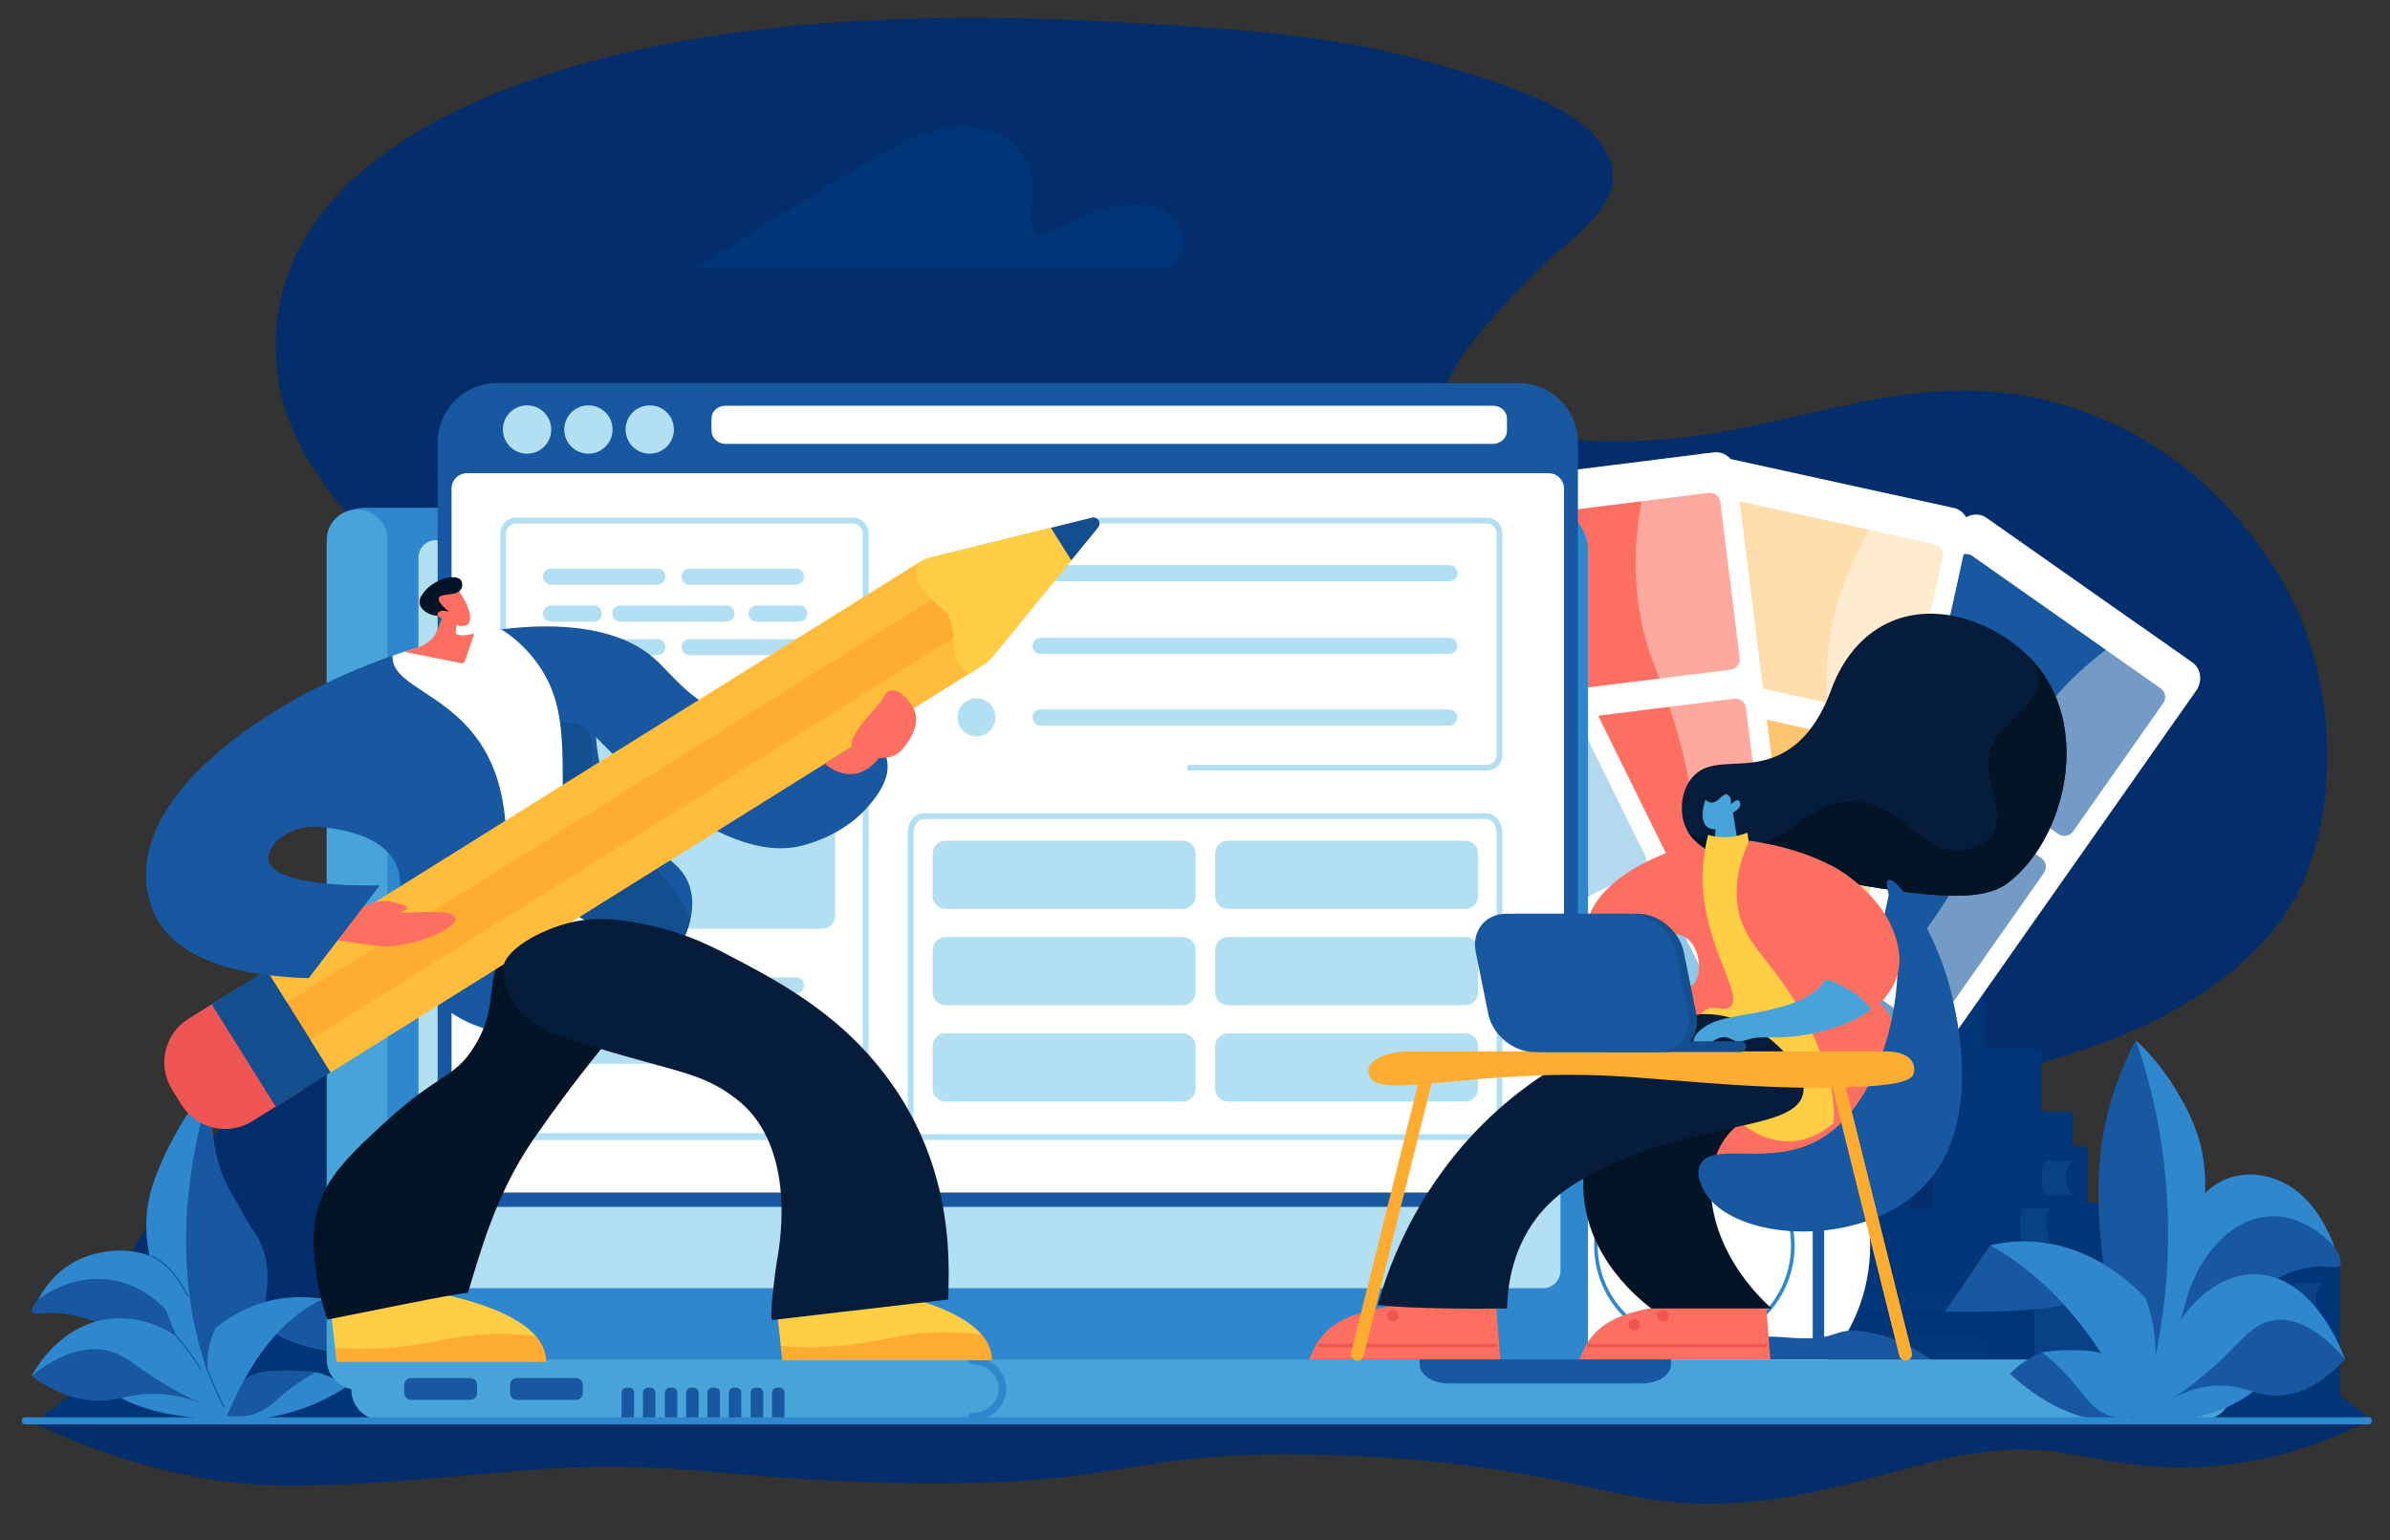 <svg version="1.1" xmlns="http://www.w3.org/2000/svg" xmlns:xlink="http://www.w3.org/1999/xlink" x="0px" y="0px" viewBox="0 0 450 290" style="enable-background:new 0 0 450 290;" xml:space="preserve">
<rect x="0" y="0" width="450" height="290" fill="#333333" stroke="none"/>
<style type="text/css">
	.st0{fill:#032D6B;}
	.st1{fill:#003677;}
	.st2{fill:#1758A0;}
	.st3{fill:#2F87CE;}
	.st4{fill:#084184;}
	.st5{opacity:0.22;fill:#084184;}
	.st6{opacity:0.22;fill:#003677;}
	.st7{fill:#FFFFFF;}
	.st8{opacity:0.4;fill:#FFFFFF;}
	.st9{opacity:0.4;fill:#FFAC33;}
	.st10{opacity:0.7;fill:#FFAC33;}
	.st11{fill:#FFAC33;}
	.st12{fill:#FD6F61;}
	.st13{opacity:0.4;fill:#48A4D8;}
	.st14{opacity:0.7;fill:#48A4D8;}
	.st15{fill:#48A4D8;}
	.st16{fill:#B3DFF2;}
	.st17{fill:#FFCE45;}
	.st18{fill:#134E8E;}
	.st19{fill:#031426;}
	.st21{fill:#EF5552;}
	.st22{opacity:0.5;fill:#FFCE45;}
	.st23{fill:#051D3A;}
</style>
<g>
	<path class="st0" d="M426.8,104.81c-11.43-17.01-29.25-28.67-50.03-30.9c-21.5-2.31-41.77,7.12-62.97,8.79c-12.56,0.99-27.23,0.22-39.26-3.89c-11.3-3.85,16.21-29.09,18.07-30.78c4.98-4.51,13.37-10.35,10.47-18.04c-3.75-9.95-22.24-14.81-30.98-17.47c-18.87-5.74-38.15-7.01-57.7-8.16c-30.99-1.83-63.34-1.64-93.8,4.92c-29.74,6.41-72.43,23.28-68.41,60.59c3.54,32.86,50.28,46.39,35.24,81.22c-12.13,28.08-36.71,48.02-54.44,72.13c-12.42,16.89-17.45,31.49-17.2,43.77h404.44c-4.45-8.32-13.13-15.53-26.38-21.33c-9.46-4.14-22.6-11.15-24.23-22.73c-1.51-10.74,7.23-20.71,16.96-23.48c18.84-5.36,41.24-16.65,48.16-36.2c5.74-16.22,4.19-36.59-3.89-51.73C429.59,109.2,428.25,106.96,426.8,104.81z"/>
	<path class="st1" d="M446,266.97c-21.02-17.05-37.7-20.31-49.12-20.08c-8.03,0.16-14.54-13.41-40.95-9.28c-30.08,4.7-34.18-11.41-68.48-12.62c-46.15-1.64-43.57,19.41-83.67,17.56c-52.63-2.43-49.58-25.6-82.06-17.56c-32.48,8.04-40.65,30.65-59.89,24.48c-7.8-2.5-17.23,1.38-30.46,4.62c-10.23,2.5-18.31,8.3-23.6,12.89c58.26,0.07,162.25,0.13,220.51,0.12C285.33,267.1,388.96,267.04,446,266.97z"/>
	<path class="st2" d="M30.85,258.48c-2.66-2.05-4.36-3.9-5.16-4.7c-4.68-4.67-10.98-5.96-12.65-6.25c-4.45-0.76-6.68,0.32-7.02-0.54c-0.62-1.58,5.97-7.7,13.96-7.94c9.26-0.28,14.86,7.51,15.27,8.1c3.65,5.26,4.46,12.58,2.54,13.73c-0.76,0.45-2.06,0.01-3.47-0.46C32.67,259.85,31.56,259.03,30.85,258.48z"/>
	<path class="st3" d="M44.75,267.12c0,0-17.8,1.17-25.73-6.63c-7.93-7.81,10.64-2.97,10.64-2.97L44.75,267.12z"/>
	<path class="st2" d="M13.46,253.2c-2.51,1.97-5.01,3.93-7.52,5.9c3.44,2.57,7.38,4.42,11.8,4.63c4.2,0.2,6.2-1.2,10.76-1.27c3.61-0.06,7.77,0.74,12.39,3.14c-2.37-2.99-4.67-5.24-6.49-6.84c-1.32-1.17-3.22-2.82-6.02-4.51c-3.48-2.11-5.63-3.41-8.56-3.35C17.18,250.93,15,252.07,13.46,253.2z"/>
	<path class="st3" d="M44.06,266.81c-7.29-2.63-12.54-5.7-16.02-8.06c-3.42-2.31-5.14-3.95-8.21-4.51c-5.35-0.98-10.42,2.08-13.88,4.86c0.38-0.74,5.08-9.65,14.69-10.76c8.49-0.98,17.15,4.55,20.48,13.65C42.09,263.59,43.08,265.2,44.06,266.81z"/>
	<path class="st2" d="M42.27,264.85c-2.62-4.38-5.76-10.16-7.28-20.84c-2.46-17.24,2.48-33.41,4.98-40.52c-0.48,6.59-0.21,15.01,3.77,21.47c2.31,3.75,2.23,4.31,3.86,6.59C51.03,236.32,53.14,244.74,42.27,264.85z"/>
	<path class="st2" d="M49.84,249.32c0.36,1.41,7.76,5.99,19.68,5.55c-2.76-2.16-6.14-8.31-8.66-10.29C53.47,246.54,49.55,248.18,49.84,249.32z"/>
	<path class="st3" d="M42.35,266.54c-0.15,0.26-0.28,0.49-0.39,0.7c4.55,0.31,10.89-0.04,17.81-3.12c2.06-0.92,3.91-1.96,5.55-3.03c-0.49-0.36-2.72-1.94-5.86-2.74c-1.21,0.03-2.39,0.33-3.51,1.13C51.74,262.65,47.28,265.97,42.35,266.54z"/>
	<path class="st2" d="M47.35,258.97c-2.23,1.11-3.38,2.88-3.7,3.41c-1.03,1.7-1.25,3.33-1.3,4.16c3.5,0.58,5.84-0.25,7.32-1.1c2.04-1.17,3.03-2.71,6.56-5.11c1.36-0.93,2.51-1.58,3.25-1.98c-2.45-0.26-4.51-0.3-6.03-0.27C50.46,258.13,48.94,258.18,47.35,258.97z"/>
	<path class="st3" d="M42.57,267.02c-0.93-1.24-2.68-3.89-3.3-7.7c-0.79-4.91,0.91-8.4,1.39-9.33c1.96-1.54,4.7-3.34,8.17-4.5c5.02-1.68,9.53-1.31,12.02-0.91c-2.5,1.17-6.41,3.51-10.35,8.42C46.97,257.41,44.41,262.55,42.57,267.02z"/>
	<path class="st3" d="M42.91,267.12c-2.58-4.91-7.1-15.02-7.79-29.39c-0.69-14.21,2.56-26.91,4.85-34.24c-2.29,2.73-5.28,6.74-7.93,11.94c-0.84,1.65-2.82,5.53-3.79,9.45c-1.85,7.43,0.25,13.85,2.38,20.09C32.43,250.27,35.91,258.45,42.91,267.12z"/>
	<path class="st3" d="M35.38,254.1c-1.96-6.66-7.28-11.69-13.79-12.97c-7.69-1.51-13.54,2.9-14.45,3.61c0.91-1.71,3.06-5.18,7.2-7.31c5.46-2.81,14.14-3.11,18.89,2.62C37.96,245.73,35.59,253.46,35.38,254.1z"/>
	<path class="st2" d="M35.39,244.19c-0.05,0.01-0.1-0.01-0.12-0.06c-3.27-6.52-6.88-7.52-6.91-7.53c-0.06-0.02-0.1-0.08-0.08-0.14c0.02-0.06,0.08-0.1,0.14-0.08c0.15,0.04,3.74,1.04,7.06,7.65c0.03,0.06,0.01,0.12-0.05,0.15C35.41,244.19,35.4,244.19,35.39,244.19z"/>
	<path class="st2" d="M37.76,257.93c-0.04,0-0.08-0.02-0.1-0.06c-1.41-2.47-4.5-6.22-4.53-6.26c-0.04-0.05-0.03-0.12,0.02-0.16c0.05-0.04,0.12-0.03,0.16,0.02c0.03,0.04,3.13,3.81,4.55,6.29c0.03,0.05,0.01,0.12-0.04,0.15C37.79,257.92,37.77,257.93,37.76,257.93z"/>
	<path class="st2" d="M42.19,265.02c-0.04,0.01-0.09-0.01-0.11-0.05c-1.03-1.62-3.51-7.95-3.62-8.21c-0.02-0.06,0.01-0.12,0.06-0.15c0.06-0.02,0.12,0.01,0.15,0.06c0.03,0.07,2.58,6.57,3.6,8.18c0.03,0.05,0.02,0.12-0.03,0.15C42.22,265.02,42.21,265.02,42.19,265.02z"/>
	<path class="st1" d="M439.88,237.74h-8.82c-0.37,0-0.66-0.3-0.66-0.66v-9.92c0-0.37-0.3-0.66-0.66-0.66h-17.72c-0.37,0-0.66,0.3-0.66,0.66v7.4c0,0.37-0.3,0.66-0.66,0.66h-9.32c-0.25,0-0.49-0.15-0.6-0.37l-3.85-7.97c-0.11-0.23-0.34-0.37-0.6-0.37h-2.58c-0.37,0-0.66-0.3-0.66-0.66v-9.37c0-0.37-0.3-0.66-0.66-0.66h-1.49c-0.37,0-0.66-0.3-0.66-0.66v-5.14c0-0.37-0.3-0.66-0.66-0.66h-4.58c-0.37,0-0.66-0.3-0.66-0.66v-10.59c0-0.37-0.3-0.66-0.66-0.66h-9.36c-0.37,0-0.66-0.3-0.66-0.66v-11.32c0-0.37-0.3-0.66-0.66-0.66h-8.51c-0.37,0-0.66,0.3-0.66,0.66v41.4c0,0.49-0.4,0.89-0.89,0.89h-2.58c-0.37,0-0.66-0.3-0.66-0.66v-22.86c0-0.37-0.3-0.66-0.66-0.66h-14.93c-0.37,0-0.66,0.3-0.66,0.66v32.86c0,0.37-0.3,0.66-0.66,0.66h-44.73c-0.37,0-0.66,0.3-0.66,0.66v28.41c0,0.37,0.3,0.66,0.66,0.66l87.47-0.07l54.35,0.07c0.37,0,0.66-0.3,0.66-0.66V238.4C440.54,238.03,440.25,237.74,439.88,237.74z"/>
	<path class="st4" d="M404.84,264.27h-18.81c-1.69,0-3.06-1.38-3.06-3.06v-15.49c0-1.69,1.38-3.06,3.06-3.06h18.81c1.69,0,3.06,1.38,3.06,3.06v15.49C407.91,262.89,406.53,264.27,404.84,264.27z"/>
	<path class="st5" d="M372.89,246.93h-64.74c-1.13,0-2.06-0.93-2.06-2.06v0c0-1.14,0.93-2.06,2.06-2.06h64.74c1.13,0,2.06,0.93,2.06,2.06l0,0C374.95,246.01,374.02,246.93,372.89,246.93z"/>
	<path class="st5" d="M372.89,255.31h-64.74c-1.13,0-2.06-0.93-2.06-2.06l0,0c0-1.13,0.93-2.06,2.06-2.06h64.74c1.13,0,2.06,0.93,2.06,2.06l0,0C374.95,254.38,374.02,255.31,372.89,255.31z"/>
	<path class="st5" d="M372.89,263.68h-64.74c-1.13,0-2.06-0.93-2.06-2.06l0,0c0-1.13,0.93-2.06,2.06-2.06h64.74c1.13,0,2.06,0.93,2.06,2.06l0,0C374.95,262.76,374.02,263.68,372.89,263.68z"/>
	<path class="st4" d="M386.03,233.97h-5.24c-0.29-0.95-0.59-2.39-0.45-4.14c0.07-0.92,0.26-1.71,0.45-2.36c1.75,0,3.5,0,5.24,0c-0.23,0.58-0.47,1.34-0.57,2.25C385.24,231.61,385.7,233.13,386.03,233.97z"/>
	<path class="st4" d="M390.27,225.02h-5.24c-0.27-0.64-0.64-1.72-0.66-3.09c-0.03-1.54,0.38-2.74,0.66-3.4c1.75,0,3.5,0,5.24,0c-0.35,0.36-0.95,1.08-1.2,2.15C388.53,222.97,390.07,224.8,390.27,225.02z"/>
	<path class="st4" d="M427.25,237.11h-5.24c-0.27-0.64-0.64-1.72-0.66-3.09c-0.03-1.54,0.38-2.74,0.66-3.4c1.75,0,3.5,0,5.24,0c-0.35,0.36-0.95,1.08-1.2,2.15C425.52,235.06,427.06,236.89,427.25,237.11z"/>
	<path class="st4" d="M430.4,248.11h-5.24c-0.29-0.95-0.59-2.39-0.45-4.14c0.07-0.92,0.26-1.71,0.45-2.36c1.75,0,3.5,0,5.24,0c-0.23,0.58-0.47,1.34-0.57,2.25C429.61,245.74,430.07,247.26,430.4,248.11z"/>
	<path class="st4" d="M437.3,248.11h-5.24c-0.27-0.64-0.64-1.72-0.66-3.09c-0.03-1.54,0.38-2.74,0.66-3.4c1.75,0,3.5,0,5.24,0c-0.35,0.36-0.95,1.08-1.2,2.15C435.57,246.05,437.11,247.89,437.3,248.11z"/>
	<path class="st4" d="M427.41,257.53h-5.24c-0.29-0.95-0.59-2.39-0.45-4.14c0.07-0.92,0.26-1.71,0.45-2.36c1.75,0,3.5,0,5.24,0c-0.23,0.58-0.47,1.34-0.57,2.25C426.63,255.17,427.08,256.69,427.41,257.53z"/>
	<path class="st4" d="M434.32,257.53h-5.24c-0.27-0.64-0.64-1.72-0.66-3.09c-0.03-1.54,0.38-2.74,0.66-3.4c1.75,0,3.5,0,5.24,0c-0.35,0.36-0.95,1.08-1.2,2.15C432.59,255.47,434.13,257.31,434.32,257.53z"/>
	<path class="st1" d="M206.3,192.14h17.08c0.38,0,0.69,0.31,0.69,0.69v12.57c0,0.38,0.31,0.69,0.69,0.69h2.43c0.19,0,0.37-0.08,0.5-0.21c2.36-2.47,4.73-4.94,7.09-7.41c0.08-0.08,0.14-0.19,0.17-0.3c0.22-0.86,0.43-14.37,0.44-15.7c0.01-1.12-0.12-2.11-0.29-2.92c-0.09-0.42,0.24-0.82,0.67-0.82h14.87c0.43,0,0.76,0.39,0.67,0.82c-0.35,1.82-0.63,16.44-0.61,18.99c0.02,2.4,0.31,4.51,0.66,6.23c0.07,0.32,0.35,0.55,0.67,0.55h5.34c0.42,0,0.73,0.36,0.68,0.78c-0.09,0.69-0.15,1.44-0.18,2.23c-0.06,1.7,0.07,3.23,0.26,4.51c0.02,0.14,0.09,0.27,0.19,0.38c1.94,1.98,3.89,3.96,5.83,5.94c0.08,0.08,0.14,0.18,0.17,0.29c0.34,1.15,0.89,11.9,0.19,14.65c-0.11,0.44,0.21,0.86,0.66,0.86h4.21c0.47,0,0.8,0.46,0.65,0.91c-0.36,1.02-0.71,2.46-0.71,4.18c0,1.99,0.48,3.59,0.88,4.63c0.1,0.26,0.36,0.44,0.64,0.44h23.14c0.3,0,0.56,0.19,0.65,0.47c0.7,2.1,1.36,4.75,1.62,7.85c0.48,5.72-0.62,10.44-1.62,13.46c-0.09,0.28-0.35,0.47-0.65,0.47l-140.33,0.11l0-25.18l27.87-0.34l0-26.26l24.77-1.04L206.3,192.14z"/>
	<path class="st6" d="M255.42,226.6h5.43c0.3-0.98,0.62-2.48,0.47-4.28c-0.08-0.95-0.26-1.77-0.47-2.44c-1.81,0-3.62,0-5.43,0c0.24,0.6,0.48,1.39,0.59,2.33C256.23,224.15,255.76,225.73,255.42,226.6z"/>
	<path class="st6" d="M248.27,226.6h5.43c0.28-0.66,0.66-1.78,0.69-3.2c0.03-1.59-0.39-2.83-0.69-3.52c-1.81,0-3.62,0-5.43,0c0.37,0.38,0.98,1.12,1.24,2.22C250.06,224.47,248.47,226.37,248.27,226.6z"/>
	<path class="st6" d="M260.38,244.94h5.43c0.3-0.98,0.62-2.48,0.47-4.28c-0.08-0.95-0.26-1.77-0.47-2.44c-1.81,0-3.62,0-5.43,0c0.24,0.6,0.48,1.39,0.59,2.33C261.19,242.49,260.72,244.07,260.38,244.94z"/>
	<path class="st6" d="M249.24,215.69h5.43c0.3-0.98,0.62-2.48,0.47-4.28c-0.08-0.95-0.26-1.77-0.47-2.44c-1.81,0-3.62,0-5.43,0c0.24,0.6,0.48,1.39,0.59,2.33C250.05,213.24,249.58,214.82,249.24,215.69z"/>
	<path class="st6" d="M252.33,236.04h5.43c0.3-0.98,0.62-2.48,0.47-4.28c-0.08-0.95-0.26-1.77-0.47-2.44c-1.81,0-3.62,0-5.43,0c0.24,0.6,0.48,1.39,0.59,2.33C253.14,233.59,252.67,235.17,252.33,236.04z"/>
	<path class="st6" d="M245.18,236.04h5.43c0.28-0.66,0.66-1.78,0.69-3.2c0.03-1.59-0.39-2.83-0.69-3.52c-1.81,0-3.62,0-5.43,0c0.37,0.38,0.98,1.12,1.24,2.22C246.97,233.91,245.38,235.81,245.18,236.04z"/>
	<path class="st6" d="M193.84,237.54h5.43c0.3-0.98,0.62-2.48,0.47-4.28c-0.08-0.95-0.26-1.77-0.47-2.44c-1.81,0-3.62,0-5.43,0c0.24,0.6,0.48,1.39,0.59,2.33C194.65,235.09,194.18,236.67,193.84,237.54z"/>
	<path class="st6" d="M186.69,237.54h5.43c0.28-0.66,0.66-1.78,0.69-3.2c0.03-1.59-0.39-2.83-0.69-3.52c-1.81,0-3.62,0-5.43,0c0.37,0.38,0.98,1.12,1.24,2.22C188.49,235.41,186.89,237.31,186.69,237.54z"/>
	<path class="st6" d="M187.67,226.63h5.43c0.3-0.98,0.62-2.48,0.47-4.28c-0.08-0.95-0.26-1.77-0.47-2.44c-1.81,0-3.62,0-5.43,0c0.24,0.6,0.48,1.39,0.59,2.33C188.48,224.19,188.01,225.76,187.67,226.63z"/>
	<path class="st6" d="M190.75,246.98h5.43c0.3-0.98,0.62-2.48,0.47-4.28c-0.08-0.95-0.26-1.77-0.47-2.44c-1.81,0-3.62,0-5.43,0c0.24,0.6,0.48,1.39,0.59,2.33C191.56,244.54,191.09,246.11,190.75,246.98z"/>
	<path class="st6" d="M183.6,246.98h5.43c0.28-0.66,0.66-1.78,0.69-3.2c0.03-1.59-0.39-2.83-0.69-3.52c-1.81,0-3.62,0-5.43,0c0.37,0.38,0.98,1.12,1.24,2.22C185.4,244.85,183.8,246.75,183.6,246.98z"/>
	<path class="st6" d="M165.75,263.71h5.43c0.3-0.98,0.62-2.48,0.47-4.28c-0.08-0.95-0.26-1.77-0.47-2.44c-1.81,0-3.62,0-5.43,0c0.24,0.6,0.48,1.39,0.59,2.33C166.56,261.27,166.09,262.84,165.75,263.71z"/>
	<path class="st6" d="M158.6,263.71h5.43c0.28-0.66,0.66-1.78,0.69-3.2c0.03-1.59-0.39-2.83-0.69-3.52c-1.81,0-3.62,0-5.43,0c0.37,0.38,0.98,1.12,1.24,2.22C160.39,261.59,158.8,263.49,158.6,263.71z"/>
	<path class="st6" d="M276.22,254.89h5.43c0.3-0.98,0.62-2.48,0.47-4.28c-0.08-0.95-0.26-1.77-0.47-2.44c-1.81,0-3.62,0-5.43,0c0.24,0.6,0.48,1.39,0.59,2.33C277.03,252.44,276.56,254.02,276.22,254.89z"/>
	<path class="st6" d="M269.07,254.89h5.43c0.28-0.66,0.66-1.78,0.69-3.2c0.03-1.59-0.39-2.83-0.69-3.52c-1.81,0-3.62,0-5.43,0c0.37,0.38,0.98,1.12,1.24,2.22C270.86,252.76,269.27,254.66,269.07,254.89z"/>
	<path class="st6" d="M272.32,264.77h5.43c0.3-0.98,0.62-2.48,0.47-4.28c-0.08-0.95-0.26-1.77-0.47-2.44c-1.81,0-3.62,0-5.43,0c0.24,0.6,0.48,1.39,0.59,2.33C273.13,262.32,272.66,263.9,272.32,264.77z"/>
	<path class="st6" d="M265.17,264.77h5.43c0.28-0.66,0.66-1.78,0.69-3.2c0.03-1.59-0.39-2.83-0.69-3.52c-1.81,0-3.62,0-5.43,0c0.37,0.38,0.98,1.12,1.24,2.22C266.96,262.64,265.37,264.54,265.17,264.77z"/>
	<path class="st6" d="M216.87,245h36.03c1.17,0,2.14-0.96,2.14-2.14v0c0-1.17-0.96-2.14-2.14-2.14h-36.03c-1.17,0-2.14,0.96-2.14,2.14l0,0C214.73,244.04,215.69,245,216.87,245z"/>
	<path class="st6" d="M216.87,253.67h36.03c1.17,0,2.14-0.96,2.14-2.14l0,0c0-1.17-0.96-2.14-2.14-2.14h-36.03c-1.17,0-2.14,0.96-2.14,2.14l0,0C214.73,252.7,215.69,253.67,216.87,253.67z"/>
	<path class="st6" d="M216.87,262.33h36.03c1.17,0,2.14-0.96,2.14-2.14l0,0c0-1.17-0.96-2.14-2.14-2.14h-36.03c-1.17,0-2.14,0.96-2.14,2.14l0,0C214.73,261.37,215.69,262.33,216.87,262.33z"/>
	<path class="st7" d="M413.49,130.05l-80.4,114.41c-1.25,1.78-3.6,2.29-5.24,1.13l-38.73-27.22c-1.64-1.15-1.96-3.53-0.71-5.31l80.4-114.41c1.25-1.78,3.6-2.29,5.24-1.13l38.73,27.22C414.42,125.89,414.74,128.27,413.49,130.05z"/>
	<path class="st2" d="M407.32,132.37c0.62-0.89,0.41-2.12-0.48-2.74l-35.51-24.96c-0.89-0.62-2.12-0.41-2.74,0.48l-17,24.2c-0.62,0.89-0.41,2.12,0.48,2.74l35.51,24.96c0.89,0.62,2.12,0.41,2.74-0.48L407.32,132.37z"/>
	<path class="st2" d="M384.86,164.34c0.62-0.89,0.41-2.12-0.48-2.74l-35.51-24.96c-0.89-0.62-2.12-0.41-2.74,0.48l-17,24.2c-0.62,0.89-0.41,2.12,0.48,2.74l35.51,24.96c0.89,0.62,2.12,0.41,2.74-0.48L384.86,164.34z"/>
	<path class="st2" d="M362.4,196.3c0.62-0.89,0.41-2.12-0.48-2.74l-35.51-24.96c-0.89-0.62-2.12-0.41-2.74,0.48l-17,24.2c-0.62,0.89-0.41,2.12,0.48,2.74l35.51,24.96c0.89,0.62,2.12,0.41,2.74-0.48L362.4,196.3z"/>
	<path class="st8" d="M413.49,130.05l-80.4,114.41c-1.25,1.78-3.6,2.29-5.24,1.13l-30.38-21.35c5.31-5.34,13.57-12.72,23.54-18.49c2.89-1.67,5.93-3.21,9.09-4.53c8.35-3.48,15.73-8.36,22.2-14.44c1.36-1.28,2.69-2.62,3.97-4c7.29-7.87,13.3-17.4,18.12-28.22c0.77-1.72,1.5-3.46,2.21-5.25c0.32-0.82,0.64-1.64,0.95-2.47c4.14-11.02,11.7-18.99,18.97-24.49c2.26-1.71,4.49-3.18,6.58-4.43l9.68,6.8C414.42,125.89,414.74,128.27,413.49,130.05z"/>
	<path class="st7" d="M370.6,100.29l-29.99,136.58c-0.47,2.13-2.44,3.5-4.4,3.07l-46.24-10.15c-1.96-0.43-3.17-2.5-2.71-4.63l29.99-136.58c0.47-2.13,2.44-3.5,4.4-3.07l46.24,10.15C369.85,96.09,371.07,98.16,370.6,100.29z"/>
	<path class="st9" d="M365.81,104.81c0.23-1.06-0.44-2.11-1.5-2.34l-42.39-9.31c-1.06-0.23-2.11,0.44-2.34,1.5l-6.34,28.89c-0.23,1.06,0.44,2.11,1.5,2.34l42.39,9.31c1.06,0.23,2.11-0.44,2.34-1.5L365.81,104.81z"/>
	<path class="st10" d="M357.43,142.97c0.23-1.06-0.44-2.11-1.5-2.34l-42.39-9.31c-1.06-0.23-2.11,0.44-2.34,1.5l-6.34,28.89c-0.23,1.06,0.44,2.11,1.5,2.34l42.39,9.31c1.06,0.23,2.11-0.44,2.34-1.5L357.43,142.97z"/>
	<path class="st11" d="M349.06,181.13c0.23-1.06-0.44-2.11-1.5-2.34l-42.39-9.31c-1.06-0.23-2.11,0.44-2.34,1.5l-6.34,28.89c-0.23,1.06,0.44,2.11,1.5,2.34l42.39,9.31c1.06,0.23,2.11-0.44,2.34-1.5L349.06,181.13z"/>
	<path class="st8" d="M370.6,100.29l-29.99,136.58c-0.47,2.13-2.44,3.5-4.4,3.07l-36.26-7.96c2.83-6.98,7.6-16.97,14.57-26.14c2.02-2.66,4.23-5.25,6.63-7.68c6.36-6.43,11.28-13.79,14.9-21.89c0.76-1.71,1.47-3.45,2.12-5.23c3.69-10.08,5.55-21.19,5.82-33.03c0.04-1.88,0.05-3.78,0.01-5.69c-0.02-0.88-0.04-1.76-0.07-2.64c-0.44-11.76,3.46-22.03,8.04-29.91c1.42-2.45,2.91-4.67,4.36-6.63l11.56,2.54C369.85,96.09,371.07,98.16,370.6,100.29z"/>
	<path class="st7" d="M326.81,88.65l17.31,138.76c0.27,2.16-1.11,4.14-3.1,4.39l-46.97,5.86c-1.99,0.25-3.79-1.34-4.06-3.49L272.68,95.4c-0.27-2.16,1.09-4.1,3.08-4.35l46.97-5.86C324.73,84.95,326.54,86.49,326.81,88.65z"/>
	<path class="st12" d="M323.91,94.52c-0.13-1.08-1.12-1.84-2.19-1.71l-43.07,5.37c-1.08,0.13-1.84,1.12-1.71,2.19l3.66,29.38c0.13,1.08,1.12,1.84,2.19,1.71l43.07-5.37c1.08-0.13,1.84-1.12,1.71-2.19L323.91,94.52z"/>
	<path class="st12" d="M328.74,133.28c-0.13-1.08-1.12-1.84-2.19-1.71l-43.07,5.37c-1.08,0.13-1.84,1.12-1.71,2.19l3.66,29.38c0.13,1.08,1.12,1.84,2.19,1.71l43.07-5.37c1.08-0.13,1.84-1.12,1.71-2.19L328.74,133.28z"/>
	<path class="st12" d="M333.58,172.03c-0.13-1.08-1.12-1.84-2.19-1.71l-43.07,5.37c-1.08,0.13-1.84,1.12-1.71,2.19l3.66,29.38c0.13,1.08,1.12,1.84,2.19,1.71l43.07-5.37c1.08-0.13,1.84-1.12,1.71-2.19L333.58,172.03z"/>
	<path class="st8" d="M326.81,88.65l17.31,138.76c0.27,2.16-1.11,4.14-3.1,4.39l-36.84,4.6c0.34-7.53,1.5-18.55,5.01-29.52c1.02-3.18,2.24-6.37,3.69-9.46c3.85-8.18,6.03-16.76,6.74-25.62c0.15-1.87,0.23-3.75,0.25-5.64c0.11-10.73-1.84-21.82-5.54-33.08c-0.58-1.79-1.21-3.58-1.89-5.37c-0.31-0.82-0.62-1.65-0.95-2.47c-4.34-10.94-4.09-21.92-2.4-30.88c0.52-2.79,1.18-5.48,1.9-7.7l11.74-1.46C324.73,84.95,326.54,86.49,326.81,88.65z"/>
	<path class="st7" d="M280.4,93.19l61.83,125.42c0.96,1.95,0.28,4.25-1.52,5.14l-42.46,20.93c-1.8,0.89-4.04,0.03-5-1.93l-61.83-125.42c-0.96-1.95-0.28-4.25,1.52-5.14l42.46-20.93C277.19,90.38,279.43,91.24,280.4,93.19z"/>
	<path class="st13" d="M279.48,99.71c-0.48-0.97-1.66-1.37-2.63-0.89l-38.93,19.19c-0.97,0.48-1.37,1.66-0.89,2.63l13.08,26.53c0.48,0.97,1.66,1.37,2.63,0.89l38.93-19.19c0.97-0.48,1.37-1.66,0.89-2.63L279.48,99.71z"/>
	<path class="st14" d="M296.75,134.75c-0.48-0.97-1.66-1.37-2.63-0.89l-38.93,19.19c-0.97,0.48-1.37,1.66-0.89,2.63l13.08,26.53c0.48,0.97,1.66,1.37,2.63,0.89l38.93-19.19c0.97-0.48,1.37-1.66,0.89-2.63L296.75,134.75z"/>
	<path class="st15" d="M314.03,169.79c-0.48-0.97-1.66-1.37-2.63-0.89l-38.93,19.19c-0.97,0.48-1.37,1.66-0.89,2.63l13.08,26.53c0.48,0.97,1.66,1.37,2.63,0.89l38.93-19.19c0.97-0.48,1.37-1.66,0.89-2.63L314.03,169.79z"/>
	<path class="st8" d="M280.4,93.19l61.83,125.42c0.96,1.95,0.28,4.25-1.52,5.14l-33.3,16.42c-2.14-7.22-4.66-18-4.93-29.52c-0.08-3.34,0.03-6.75,0.39-10.14c0.95-8.99,0.21-17.81-2.02-26.41c-0.47-1.81-1.01-3.61-1.61-5.41c-3.41-10.18-8.89-20.02-16.07-29.43c-1.14-1.5-2.32-2.98-3.54-4.45c-0.56-0.68-1.13-1.35-1.71-2.02c-7.68-8.91-11.05-19.37-12.39-28.39c-0.42-2.8-0.64-5.47-0.73-7.9l10.61-5.23C277.19,90.38,279.43,91.24,280.4,93.19z"/>
	<ellipse transform="matrix(0.707 -0.707 0.707 0.707 -72.409 294.279)" class="st7" cx="319.02" cy="234.54" rx="33.17" ry="33.17"/>
	<path class="st3" d="M321.36,253.27c-10.33,1.29-19.78-6.07-21.06-16.39c-1.29-10.33,6.07-19.78,16.39-21.06s19.78,6.07,21.06,16.39C339.04,242.53,331.68,251.98,321.36,253.27z M316.77,216.48c-9.96,1.24-17.05,10.36-15.81,20.31c1.24,9.96,10.36,17.05,20.31,15.81c9.96-1.24,17.05-10.36,15.81-20.31S326.73,215.24,316.77,216.48z"/>
	<ellipse transform="matrix(0.972 -0.234 0.234 0.972 -45.991 81.078)" class="st3" cx="319.02" cy="234.54" rx="3.64" ry="3.64"/>
	<path class="st3" d="M299,103.61v150.04c0,0.74-0.05,1.45-0.23,2.12c-0.02,0.07-0.01,0.13-0.03,0.2c-0.57,1.91-1.83,3.55-3.5,4.57c-1.22,0.75-2.64,1.2-4.17,1.2H68.68c-0.24,0-0.47-0.03-0.71-0.06c-0.59-0.06-1.22-0.2-1.76-0.4c-2.7-0.99-4.69-3.59-4.69-6.63V102.62c0-2.96,1.89-5.48,4.48-6.52c0.81-0.32,1.75-0.48,2.68-0.48h222.39C295.51,95.62,299,99.17,299,103.61z"/>
	<path class="st16" d="M290.54,242.57H82.07c-1.81,0-3.28-1.47-3.28-3.28v-134.3c0-1.81,1.47-3.28,3.28-3.28h208.47c1.81,0,3.28,1.47,3.28,3.28v134.3C293.82,241.1,292.35,242.57,290.54,242.57z"/>
	<path class="st15" d="M67.25,261.69L67.25,261.69c-3.17,0-5.72-2.56-5.72-5.71V101.65c0-3.16,2.56-5.71,5.71-5.71h0.01c3.16,0,5.71,2.56,5.71,5.71v154.33C72.97,259.14,70.41,261.69,67.25,261.69z"/>
	<path class="st15" d="M178.04,261.7L178.04,261.7c0-3.17,2.56-5.72,5.71-5.72h230.77c3.16,0,5.71,2.56,5.71,5.71v0.01c0,3.16-2.56,5.71-5.71,5.71H183.75C180.6,267.41,178.04,264.85,178.04,261.7z"/>
	<path class="st15" d="M66.16,261.7L66.16,261.7c0-3.16,2.56-5.72,5.72-5.72h111.24c3.16,0,5.71,2.56,5.71,5.71v0.01c0,3.16-2.56,5.71-5.71,5.71H71.88C68.72,267.41,66.16,264.85,66.16,261.7z"/>
	<path class="st2" d="M88.57,263.58h-11.2c-0.69,0-1.25-0.56-1.25-1.25v-1.58c0-0.69,0.56-1.25,1.25-1.25h11.2c0.69,0,1.25,0.56,1.25,1.25v1.58C89.82,263.02,89.26,263.58,88.57,263.58z"/>
	<path class="st2" d="M108.49,263.58h-11.2c-0.69,0-1.25-0.56-1.25-1.25v-1.58c0-0.69,0.56-1.25,1.25-1.25h11.2c0.69,0,1.25,0.56,1.25,1.25v1.58C109.74,263.02,109.18,263.58,108.49,263.58z"/>
	<path class="st2" d="M118.47,261.3h-0.5c-0.51,0-0.93,0.41-0.93,0.93v5.19h2.35v-5.19C119.4,261.71,118.99,261.3,118.47,261.3z"/>
	<path class="st2" d="M122.49,261.3h-0.5c-0.51,0-0.93,0.41-0.93,0.93v5.19h2.35v-5.19C123.42,261.71,123,261.3,122.49,261.3z"/>
	<path class="st2" d="M126.6,261.3h-0.5c-0.51,0-0.93,0.41-0.93,0.93v5.19h2.35v-5.19C127.53,261.71,127.12,261.3,126.6,261.3z"/>
	<path class="st2" d="M130.62,261.3h-0.5c-0.51,0-0.93,0.41-0.93,0.93v5.19h2.35v-5.19C131.55,261.71,131.13,261.3,130.62,261.3z"/>
	<path class="st2" d="M134.64,261.3h-0.5c-0.51,0-0.93,0.41-0.93,0.93v5.19h2.35v-5.19C135.56,261.71,135.15,261.3,134.64,261.3z"/>
	<path class="st2" d="M138.65,261.3h-0.5c-0.51,0-0.93,0.41-0.93,0.93v5.19h2.35v-5.19C139.58,261.71,139.17,261.3,138.65,261.3z"/>
	<path class="st2" d="M142.77,261.3h-0.5c-0.51,0-0.93,0.41-0.93,0.93v5.19h2.35v-5.19C143.69,261.71,143.28,261.3,142.77,261.3z"/>
	<path class="st2" d="M146.78,261.3h-0.5c-0.51,0-0.93,0.41-0.93,0.93v5.19h2.35v-5.19C147.71,261.71,147.3,261.3,146.78,261.3z"/>
	<path class="st2" d="M314.6,255.97h-47.3v0.96c0,1.98,2.45,3.58,5.47,3.58h36.37c3.02,0,5.47-1.6,5.47-3.58V255.97z"/>
	<path class="st3" d="M183.01,267.49c-0.39,0-0.71-0.32-0.71-0.71c0-0.39,0.32-0.71,0.71-0.71c2.76,0,5.01-2.06,5.01-4.59c0-2.53-2.25-4.59-5.01-4.59c-0.39,0-0.71-0.32-0.71-0.71c0-0.39,0.32-0.71,0.71-0.71c3.54,0,6.43,2.7,6.43,6.01C189.44,264.8,186.55,267.49,183.01,267.49z"/>
	<path class="st2" d="M297.1,216.09c0,6.17-5,11.17-11.17,11.17H93.57c-6.17,0-11.17-5-11.17-11.17V83.31c0-6.17,5-11.17,11.17-11.17h192.36c6.17,0,11.17,5,11.17,11.17V216.09z"/>
	<path class="st7" d="M291.59,89.1H87.91c-1.59,0-2.89,1.29-2.89,2.89v124c0,4.72,3.83,8.55,8.55,8.55h192.35c4.72,0,8.55-3.83,8.55-8.55v-124C294.48,90.39,293.18,89.1,291.59,89.1z"/>
	<circle class="st16" cx="99.24" cy="80.88" r="4.55"/>
	<circle class="st16" cx="110.79" cy="80.88" r="4.55"/>
	<circle class="st16" cx="122.34" cy="80.88" r="4.55"/>
	<path class="st7" d="M283.75,81.06c0,1.35-1.13,2.52-2.7,2.52H136.66c-1.57,0-2.7-1.17-2.7-2.52v-2.24c0-1.35,1.13-2.42,2.7-2.42h144.38c1.57,0,2.7,1.07,2.7,2.42V81.06z"/>
	<path class="st16" d="M163.53,211.66c0,1.66-1.34,3-3,3H97.19c-1.66,0-3-1.34-3-3V100.49c0-1.66,1.34-3,3-3h63.35c1.66,0,3,1.34,3,3V211.66z M162.44,100.47c0-1.04-0.85-1.89-1.89-1.89H97.16c-1.04,0-1.89,0.85-1.89,1.89v111c0,1.04,0.85,1.89,1.89,1.89h63.39c1.04,0,1.89-0.85,1.89-1.89V100.47z"/>
	<path class="st16" d="M279.84,214.66H173.87c-1.65,0-2.95-1.77-2.95-3.88v-53.91c0-2.11,1.3-3.73,2.95-3.73h105.98c1.67,0,3.03,1.69,3.03,3.73v53.91C282.88,212.82,281.51,214.66,279.84,214.66z M173.87,154.23c-1.01,0-1.86,1.18-1.86,2.64v53.91c0,1.46,0.85,2.79,1.86,2.79h105.98c1.05,0,1.95-1.38,1.95-2.79v-53.91c0-1.41-0.9-2.64-1.95-2.64H173.87z"/>
	<path class="st16" d="M125.27,108.61c0,0.83-0.67,1.49-1.49,1.49h-20.05c-0.83,0-1.49-0.67-1.49-1.49v-0.05c0-0.83,0.67-1.49,1.49-1.49h20.05c0.83,0,1.49,0.67,1.49,1.49V108.61z"/>
	<path class="st16" d="M151.36,108.61c0,0.83-0.67,1.49-1.49,1.49h-20.05c-0.83,0-1.49-0.67-1.49-1.49v-0.05c0-0.83,0.67-1.49,1.49-1.49h20.05c0.83,0,1.49,0.67,1.49,1.49V108.61z"/>
	<path class="st16" d="M125.27,121.87c0,0.83-0.67,1.49-1.49,1.49h-20.05c-0.83,0-1.49-0.67-1.49-1.49v-0.05c0-0.83,0.67-1.49,1.49-1.49h20.05c0.83,0,1.49,0.67,1.49,1.49V121.87z"/>
	<path class="st16" d="M151.36,121.87c0,0.83-0.67,1.49-1.49,1.49h-20.05c-0.83,0-1.49-0.67-1.49-1.49v-0.05c0-0.83,0.67-1.49,1.49-1.49h20.05c0.83,0,1.49,0.67,1.49,1.49V121.87z"/>
	<path class="st16" d="M138.31,115.56c0,0.83-0.67,1.49-1.49,1.49h-20.05c-0.83,0-1.49-0.67-1.49-1.49v-0.05c0-0.83,0.67-1.49,1.49-1.49h20.05c0.83,0,1.49,0.67,1.49,1.49V115.56z"/>
	<path class="st16" d="M113.32,115.54c0,0.84-0.68,1.52-1.52,1.52h-8.04c-0.84,0-1.52-0.68-1.52-1.52l0,0c0-0.84,0.68-1.52,1.52-1.52h8.04C112.63,114.01,113.32,114.7,113.32,115.54L113.32,115.54z"/>
	<path class="st16" d="M152.01,115.54c0,0.84-0.68,1.52-1.52,1.52h-8.04c-0.84,0-1.52-0.68-1.52-1.52l0,0c0-0.84,0.68-1.52,1.52-1.52h8.04C151.33,114.01,152.01,114.7,152.01,115.54L152.01,115.54z"/>
	<path class="st16" d="M125.27,185.56c0,0.83-0.67,1.49-1.49,1.49h-20.05c-0.83,0-1.49-0.67-1.49-1.49v-0.05c0-0.83,0.67-1.49,1.49-1.49h20.05c0.83,0,1.49,0.67,1.49,1.49V185.56z"/>
	<path class="st16" d="M151.36,185.56c0,0.83-0.67,1.49-1.49,1.49h-20.05c-0.83,0-1.49-0.67-1.49-1.49v-0.05c0-0.83,0.67-1.49,1.49-1.49h20.05c0.83,0,1.49,0.67,1.49,1.49V185.56z"/>
	<path class="st16" d="M125.27,198.82c0,0.83-0.67,1.49-1.49,1.49h-20.05c-0.83,0-1.49-0.67-1.49-1.49v-0.05c0-0.83,0.67-1.49,1.49-1.49h20.05c0.83,0,1.49,0.67,1.49,1.49V198.82z"/>
	<path class="st16" d="M151.36,198.82c0,0.83-0.67,1.49-1.49,1.49h-20.05c-0.83,0-1.49-0.67-1.49-1.49v-0.05c0-0.83,0.67-1.49,1.49-1.49h20.05c0.83,0,1.49,0.67,1.49,1.49V198.82z"/>
	<path class="st16" d="M138.31,192.52c0,0.83-0.67,1.49-1.49,1.49h-20.05c-0.83,0-1.49-0.67-1.49-1.49v-0.05c0-0.83,0.67-1.49,1.49-1.49h20.05c0.83,0,1.49,0.67,1.49,1.49V192.52z"/>
	<path class="st16" d="M113.32,192.49c0,0.84-0.68,1.52-1.52,1.52h-8.04c-0.84,0-1.52-0.68-1.52-1.52l0,0c0-0.84,0.68-1.52,1.52-1.52h8.04C112.63,190.97,113.32,191.65,113.32,192.49L113.32,192.49z"/>
	<path class="st16" d="M152.01,192.49c0,0.84-0.68,1.52-1.52,1.52h-8.04c-0.84,0-1.52-0.68-1.52-1.52l0,0c0-0.84,0.68-1.52,1.52-1.52h8.04C151.33,190.97,152.01,191.65,152.01,192.49L152.01,192.49z"/>
	<path class="st16" d="M225.12,168.7c0,1.35-1.09,2.45-2.45,2.45h-44.63c-1.35,0-2.45-1.09-2.45-2.45v-7.95c0-1.35,1.09-2.45,2.45-2.45h44.63c1.35,0,2.45,1.09,2.45,2.45V168.7z"/>
	<path class="st16" d="M225.12,186.84c0,1.35-1.09,2.45-2.45,2.45h-44.63c-1.35,0-2.45-1.09-2.45-2.45v-7.95c0-1.35,1.09-2.45,2.45-2.45h44.63c1.35,0,2.45,1.09,2.45,2.45V186.84z"/>
	<path class="st16" d="M225.12,204.97c0,1.35-1.09,2.45-2.45,2.45h-44.63c-1.35,0-2.45-1.09-2.45-2.45v-7.95c0-1.35,1.09-2.45,2.45-2.45h44.63c1.35,0,2.45,1.09,2.45,2.45V204.97z"/>
	<path class="st16" d="M278.32,168.7c0,1.35-1.09,2.45-2.45,2.45h-44.63c-1.35,0-2.45-1.09-2.45-2.45v-7.95c0-1.35,1.09-2.45,2.45-2.45h44.63c1.35,0,2.45,1.09,2.45,2.45V168.7z"/>
	<path class="st16" d="M278.32,186.84c0,1.35-1.09,2.45-2.45,2.45h-44.63c-1.35,0-2.45-1.09-2.45-2.45v-7.95c0-1.35,1.09-2.45,2.45-2.45h44.63c1.35,0,2.45,1.09,2.45,2.45V186.84z"/>
	<path class="st16" d="M278.32,204.97c0,1.35-1.09,2.45-2.45,2.45h-44.63c-1.35,0-2.45-1.09-2.45-2.45v-7.95c0-1.35,1.09-2.45,2.45-2.45h44.63c1.35,0,2.45,1.09,2.45,2.45V204.97z"/>
	<path class="st16" d="M157.23,172.44c0,1.35-1.09,2.45-2.45,2.45h-53.37c-1.35,0-2.45-1.09-2.45-2.45v-37.72c0-1.35,1.09-2.45,2.45-2.45h53.37c1.35,0,2.45,1.09,2.45,2.45V172.44z"/>
	<ellipse transform="matrix(0.16 -0.987 0.987 0.16 48.034 271.982)" class="st16" cx="183.86" cy="107.76" rx="3.57" ry="3.57"/>
	<path class="st16" d="M274.4,107.93c0,0.84-0.68,1.52-1.52,1.52h-76.95c-0.84,0-1.52-0.68-1.52-1.52l0,0c0-0.84,0.68-1.52,1.52-1.52h76.95C273.72,106.41,274.4,107.09,274.4,107.93L274.4,107.93z"/>
	<circle class="st16" cx="183.86" cy="121.42" r="3.57"/>
	<path class="st16" d="M274.4,121.62c0,0.84-0.68,1.52-1.52,1.52h-76.95c-0.84,0-1.52-0.68-1.52-1.52l0,0c0-0.84,0.68-1.52,1.52-1.52h76.95C273.72,120.1,274.4,120.78,274.4,121.62L274.4,121.62z"/>
	<circle class="st16" cx="183.86" cy="135.07" r="3.57"/>
	<path class="st16" d="M274.4,135.1c0,0.84-0.68,1.52-1.52,1.52h-76.95c-0.84,0-1.52-0.68-1.52-1.52l0,0c0-0.84,0.68-1.52,1.52-1.52h76.95C273.72,133.58,274.4,134.26,274.4,135.1L274.4,135.1z"/>
	<path class="st16" d="M279.92,97.49h-73c-0.15,0-0.34,0.09-0.34,0.24v0.55c0,0.15,0.19,0.29,0.34,0.29h73c1.04,0,1.87,0.83,1.87,1.88v41.68c0,1.04-0.83,1.88-1.87,1.88h-56.15c-0.15,0-0.24,0.13-0.24,0.29v0.55c0,0.15,0.08,0.25,0.24,0.25h56.15c1.65,0,2.96-1.32,2.96-2.97v-41.68C282.88,98.8,281.57,97.49,279.92,97.49z"/>
	<path class="st2" d="M415.21,255.04c2.73-3.02,4.47-5.74,5.3-6.93c4.8-6.88,11.28-8.78,12.99-9.2c4.57-1.12,6.86,0.47,7.21-0.8c0.64-2.33-6.13-11.35-14.34-11.7c-9.52-0.41-15.27,11.07-15.69,11.93c-3.75,7.75-4.58,18.53-2.61,20.22c0.78,0.67,2.12,0.02,3.57-0.68C413.33,257.06,414.47,255.85,415.21,255.04z"/>
	<path class="st3" d="M401.68,267.76c0,0,18.29,1.73,26.44-9.77c8.15-11.5-10.93-4.37-10.93-4.37L401.68,267.76z"/>
	<path class="st2" d="M433.82,247.26c2.57,2.9,5.15,5.79,7.72,8.69c-3.53,3.79-7.58,6.51-12.12,6.82c-4.31,0.29-6.37-1.77-11.05-1.87c-3.71-0.08-7.98,1.08-12.73,4.63c2.44-4.4,4.8-7.71,6.67-10.08c1.36-1.72,3.3-4.15,6.18-6.65c3.57-3.1,5.79-5.02,8.79-4.94C430,243.92,432.24,245.59,433.82,247.26z"/>
	<path class="st3" d="M402.39,267.31c7.49-3.87,12.88-8.4,16.46-11.87c3.51-3.41,5.29-5.81,8.44-6.65c5.5-1.45,10.7,3.07,14.26,7.16c-0.39-1.09-5.22-14.21-15.09-15.85c-8.72-1.44-17.62,6.71-21.04,20.11C404.41,262.57,403.4,264.94,402.39,267.31z"/>
	<path class="st2" d="M402.39,267.31c2.29-5.79,5.58-15.96,6.36-29.4c1.19-20.47-4.19-35.94-6.6-42.01c-2.12,3.94-4.98,10.33-6.32,18.76c-0.5,3.15-0.84,6.91-0.69,12.25C395.58,242.82,399.96,259.18,402.39,267.31z"/>
	<path class="st2" d="M392.19,243.54c-0.19,2.48-8.85,3.63-25.97,3.46c2.83-4.17,5.67-8.35,8.5-12.52C386.53,238.44,392.35,241.46,392.19,243.54z"/>
	<path class="st2" d="M402.06,266.71c0.16,0.38,0.29,0.73,0.4,1.03c-4.67,0.46-11.19-0.06-18.3-4.6c-2.11-1.35-4.01-2.88-5.7-4.46c0.5-0.53,2.79-2.85,6.02-4.04c1.25,0.04,2.46,0.49,3.61,1.67C392.41,260.97,396.99,265.87,402.06,266.71z"/>
	<path class="st3" d="M396.92,255.55c2.29,1.63,3.47,4.24,3.8,5.03c1.06,2.51,1.28,4.9,1.34,6.13c-3.59,0.85-6-0.37-7.52-1.62c-2.09-1.72-3.12-3.99-6.73-7.53c-1.39-1.36-2.58-2.33-3.33-2.92c2.51-0.39,4.63-0.44,6.19-0.4C393.73,254.32,395.29,254.39,396.92,255.55z"/>
	<path class="st3" d="M402.42,267.76c0.89-1.47,2.6-4.73,3.22-9.55c0.88-6.93-1.11-12.32-1.72-13.84c-2.51-2.61-6.24-5.86-11.15-8.07c-7.7-3.48-14.37-2.67-18.04-1.81c4.38,2.44,10.9,6.97,17.35,15.33C397,256.18,400.29,262.73,402.42,267.76z"/>
	<path class="st3" d="M402.46,267.76c2.22-6.49,6.02-19.76,5.75-37.26c-0.25-16.08-3.81-28.24-6.06-34.59c2.02,1.83,4.8,4.76,7.49,9.2c0.88,1.46,3.03,5.01,4.28,9.03c2.49,8.01,0.9,16.18-0.75,24.22C411.74,245.28,408.83,256.15,402.46,267.76z"/>
	<path class="st3" d="M410.54,248.58c2.02-9.82,7.48-17.22,14.16-19.1c7.9-2.22,13.91,4.27,14.84,5.31c-0.93-2.52-3.14-7.63-7.4-10.76c-5.61-4.13-14.53-4.58-19.41,3.86C407.9,236.26,410.33,247.65,410.54,248.58z"/>
	<path class="st17" d="M78.71,242.91c0,0,16.47,2.05,22.2,8.7c-0.65,0.14-1.3,0.26-1.94,0.36c-1.01,0.16-1.77,0.23-1.94,0.25c-4.25,0.43-16.17,3.54-28.98,2.28c-1.09-0.11-2.82-0.31-4.96-0.7c-0.25-2.27-0.5-4.55-0.75-6.82L78.71,242.91z"/>
	<path class="st11" d="M100.91,251.61c1.2,1.4,1.93,3,1.93,4.83c-13.52,0-39.48,0-39.48,0l-0.29-2.64c7.35,0.5,13.06-0.15,16.97-0.85c3.77-0.68,7.72-1.75,13.72-1.79C96.79,251.14,99.28,251.39,100.91,251.61z"/>
	<path class="st2" d="M166.14,140.89c-0.13-0.23-0.28-0.45-0.45-0.68c-2.29-3.14-5.11-5.92-7.23-9.19c-5.05,2.79-12.31,5.64-19.93,3.86c-8.06-1.87-11.73-7.79-15.53-11.06c-6.32-5.42-16.83-6.8-28.62-5.31c-1.4,0.18-2.69,1.66-4.12,1.91c-5.31,0.94-10.92,1.14-16.34,3.04c-22.93,8.01-44.65,23.61-46.29,39.09c-0.15,1.38-0.69,6.54,2.41,10.46c7.83,9.89,30.87,1.89,32.2,1.41c-0.1-1.09-0.2-2.17-0.3-3.26c-6.8,1.67-12.41-2.77-12.7-6.89c-0.15-2.18,1.15-4.65,3.49-6.44c2.1-1.61,4.74-2.37,7.38-2.13c9.09,0.83,12.58,3.81,14.1,6.37c2.36,3.99-0.09,7.6,2.53,15.36c1.26,3.72,2.56,7.59,5.21,10.59c7.16,8.14,23.66,9.4,35.04,2.09c7.76-4.99,15.34-15.38,12.88-23.14c-1.99-6.25-9.13-6.53-14.17-15.72c-2.61-4.75-3.28-9.4-3.47-12.44c0.86,0.8,22.81,24.75,38.92,20.39c4.66-1.26,9.02-3.62,12.23-7.25C166.24,148.71,168.5,144.84,166.14,140.89z"/>
	<path class="st18" d="M111.8,152.88c-2.37-6.85,1.76-12.86-1.67-15.69c-1.79-1.47-4.86-1.44-6.94-0.41c-8.42,4.18-4.96,26.9-4.15,32.21c0.95,6.26,2.99,15.08,7.77,25.23c3.58-0.75,7.07-2.11,10.17-4.1c5.83-3.75,11.56-10.55,13-16.99c-1.21-3.14-2.78-5.49-4.38-7.27C120.25,159.87,114.13,159.63,111.8,152.88z"/>
	<path class="st7" d="M98.08,186.98c-9.09-6.98,3.96-31.68-8.5-48.23c-6.46-8.58-15.99-9.92-15.65-15.27c0-0.01,0-0.02,0-0.02c6.88-2.4,13.87-4.12,20.46-4.95c3.44,2.12,6.39,5.32,8.32,8.82c3.35,6.11,3.3,12.72,3.23,23.8c-0.08,11.65-1.87,15.4,0.74,19.22c4.23,6.18,13.48,2.98,14.15,5.76C121.74,179.97,105.44,192.63,98.08,186.98z"/>
	<path class="st19" d="M122.99,179.83c2.19,6.69-5.34,9.88-22.47,34.58c-7.33,10.57-10.25,22.05-12.42,29c-4.55,0.57-15.81,2.98-26.43,5.06c-1.37-3.52-3.83-13.79-1.91-20.63c1.8-6.39,6.05-10.38,12.94-16.7c9.9-9.08,12.87-8.04,16.61-14.09c5.04-8.14,1.53-13.02,6.04-17.76C102.53,171.74,121.08,174.01,122.99,179.83z"/>
	<path class="st11" d="M206.84,97.98c0.26,0.42,0.23,0.95-0.08,1.33l-2.92,3.58l-2.14,2.62l-14.73,18.05c-0.49,0.6-1.07,1.12-1.72,1.54c-0.03,0.02-0.07,0.05-0.1,0.07L62.2,201.96l-12.04-19.28l122.98-76.81c0.02-0.01,0.05-0.03,0.07-0.04c0.65-0.4,1.36-0.69,2.09-0.87l22.57-5.57l3.27-0.81l4.45-1.1C206.08,97.36,206.58,97.56,206.84,97.98z"/>
	<path class="st21" d="M35.48,191.84c-4.53,2.83-5.91,8.8-3.08,13.33l1.79,2.87c2.83,4.53,8.8,5.91,13.33,3.08l9.51-5.94l-12.04-19.28L35.48,191.84z"/>
	<rect x="44.91" y="184.18" transform="matrix(0.848 -0.53 0.53 0.848 -95.84 56.709)" class="st18" width="12.2" height="22.73"/>
	<rect x="41.06" y="143.7" transform="matrix(0.848 -0.53 0.53 0.848 -60.784 82.539)" class="st22" width="145.08" height="7.21"/>
	<rect x="49.28" y="156.87" transform="matrix(0.848 -0.53 0.53 0.848 -66.51 88.894)" class="st22" width="145.08" height="7.21"/>
	<path class="st17" d="M205.73,98.67c0.26,0.42,0.47,0.05,0.16,0.43l-3.23,2.52l-0.96,3.88l-14.73,18.05c-0.49,0.6-1.07,1.12-1.72,1.54l0,0l-2.6,1.63c-3.01-1.34-2.94-3.91-3.12-6.55c-0.04-0.63-0.1-1.27-0.22-1.9c-0.57-3.07-0.83-2.54-3.84-5.37c-0.24-0.23-0.5-0.48-0.78-0.75c-2.29-2.25-2.32-4.56-1.99-6.02l0.51-0.32l0,0c0.65-0.4,1.36-0.69,2.09-0.87l22.57-5.57l3.63,0.71l4.16-1.73C206.15,98.24,205.47,98.25,205.73,98.67z"/>
	<path class="st18" d="M206.84,97.98c0.26,0.42,0.23,0.95-0.08,1.33l-2.92,3.58l-2.14,2.62l-3.82-6.12l3.27-0.81l4.45-1.1C206.08,97.36,206.58,97.56,206.84,97.98z"/>
	<path class="st17" d="M162.64,242.61c0,0,16.47,2.05,22.2,8.7c-0.65,0.14-1.3,0.26-1.94,0.36c-1.01,0.16-1.77,0.23-1.94,0.25c-4.25,0.43-16.17,3.54-28.98,2.28c-1.09-0.11-2.82-0.31-4.96-0.7c-0.25-2.27-0.5-4.55-0.75-6.82L162.64,242.61z"/>
	<path class="st11" d="M184.84,251.31c1.2,1.4,1.93,3,1.93,4.83c-13.52,0-39.48,0-39.48,0l-0.29-2.64c7.35,0.5,13.06-0.15,16.97-0.85c3.77-0.68,7.72-1.75,13.72-1.79C180.72,250.84,183.2,251.09,184.84,251.31z"/>
	<path class="st23" d="M145.42,248.56c0,0,33.11-3.86,33.11-3.86c0.2-7.45,1.38-27.59-14.77-45.86c-8.5-9.62-18.94-15.02-27.56-19.48c-3.23-1.67-8.61-4.24-15.89-5.52c-3.76-0.66-7.79-1.3-12.66-0.19c-5.87,1.34-13.29,5.43-12.96,9.2c0.26,3,2.43,9.55,10.18,12.09c22.26,7.29,26.51,6.37,33.85,12.06c8.97,6.95,9.45,20.52,7.51,30.74C146.08,238.56,144.72,248.64,145.42,248.56z"/>
	<path class="st12" d="M84.59,112.82c-0.77,2-3.54,8.82-3.2,9.64c0.42,1.04,1.79,0.58,2.35,0.28c0.98-0.52,1.55-1.64,1.78-2.15l0.74-4.77L84.59,112.82z"/>
	<path class="st12" d="M85.85,110.53c0,0,1.37,1.85,1.97,3.16c0.6,1.3,1.25,3.49-0.05,4.04c-1.97,0.83-3.82-1.82-3.82-1.82l-2.72-2.37C81.23,113.54,82.61,109.61,85.85,110.53z"/>
	<path class="st19" d="M84.44,115.08c-1.7-1.37-1.96-2.08-1.81-2.48c0.38-1,3.42-0.22,4.21-1.71c0.28-0.53,0.26-1.28-0.11-1.71c-1.03-1.2-5.06-0.14-6.95,2.38c-0.39,0.52-0.93,1.26-0.78,2.1c0.3,1.64,3.09,2.86,4.7,2.02C84.06,115.51,84.3,115.25,84.44,115.08z"/>
	<path class="st12" d="M84.83,115.34c0,0-1.66-0.8-2.33,0.02c-0.67,0.82,1.59,1.77,2.72,1.04L84.83,115.34z"/>
	<path class="st12" d="M85.81,118.83c-0.73-0.05-3.39-0.32-3.39-0.32s-0.73,2.44-3.88,3.45l-2.43,0.77l10.74,2.15c0.29,0.06,0.59-0.11,0.68-0.39l1.77-5.17C89.3,119.31,85.44,120.29,85.81,118.83z"/>
	<path class="st12" d="M63.99,171.62l3.71-0.53c0,0,3.18-2.01,6.1-1.27c2.91,0.74,3.73,1.03,1.91,1.8c-1.82,0.77,10.3-1,10.07,1.41c-0.24,2.41-9.69,5.65-14.41,5.12c-4.72-0.53-10.66-1.65-10.66-1.65L63.99,171.62z"/>
	<path class="st2" d="M52.1,158.36c8.32-9.36-21.31-4.9-21.31-4.9s-16.78,29.47,27.34,30.72l13.39-17.48C71.52,166.7,43.79,167.72,52.1,158.36z"/>
	<path class="st12" d="M171.53,132.6c-2.27-3.07-4.19-3.44-5.26-1.17c-1.07,2.27-10.22,9.59-3.44,10.97c0,0,4.72,1.18,6.73-0.95C171.58,139.32,173.8,135.68,171.53,132.6z"/>
	<path class="st12" d="M155.31,143.81c0,0,5.27,5.05,10.2-1.08l2.24-6.68L155.31,143.81z"/>
	<path class="st12" d="M321.36,158.3c0,0-24.66,5.02-22.81,19.89c0,0,1.59,7.22,5.84,7.22c4.24,0,6.37-9.97,11.03-9.55c4.67,0.42,5.49,7.43,3.38,9.55c3.83-1.27,5.85-5.94,5.85-5.94S324.65,159.31,321.36,158.3z"/>
	<path class="st23" d="M378.21,166.14c-6.01,4.71-19.01,2.28-45-2.58c-6.2-1.16-12.63-2.59-15.27-6.73c-0.27-0.43-0.5-0.88-0.69-1.37c-1.04-2.71-0.76-6.54,1.35-9.03c3.71-4.39,10.03-0.99,16.83-4.5c2.93-1.51,6.61-4.65,9.31-11.92c0.88-2.48,3.64-9.18,10.39-12.54c9.09-4.54,20.18-0.4,26.72,6.03l0,0c0.76,0.74,1.45,1.52,2.08,2.32C393.42,137.92,388.83,157.82,378.21,166.14z"/>
	<path class="st19" d="M378.21,166.14c-6.01,4.71-19.01,2.28-45-2.58c-6.2-1.16-12.63-2.59-15.27-6.73c4.86,2.22,13.07,4.38,20.05-1.4c4.35-3.59,9.85-5.85,15.4-3.66c4.1,1.62,6.61,4.75,10.22,7.04c2.68,1.69,6.16,1.83,8.97,0.39c6.53-3.34,1.75-10.39,1.83-15.71c0.07-4.67,3.48-6.85,6.44-9.84c3.25-3.28,3.98-6.26,1-10.15c0.76,0.74,1.45,1.52,2.08,2.32C393.42,137.92,388.83,157.82,378.21,166.14z"/>
	<path class="st2" d="M327.93,255.96c0.23-0.88,0.69-2.12,1.77-3.06c2.25-1.96,5.33-0.96,9.85-0.89c6.36,0.1,5.8-1.79,10.48-1.4c7.08,0.59,13.51,5.35,13.51,5.35l0,0C363.54,255.96,351.03,255.96,327.93,255.96z"/>
	<rect x="341.31" y="229.86" class="st2" width="2.15" height="23.13"/>
	<path class="st12" d="M281.59,244.43c0.29,3.84,0.58,7.69,0.87,11.53c-11.96,0-23.93,0-35.89,0c0.34-1.09,0.97-2.62,2.18-4.13c2.57-3.23,6.2-4.39,9.79-5.22C267.49,244.53,276.59,244.36,281.59,244.43z"/>
	<path class="st21" d="M281.59,253.68h-33.28c-0.18,0-0.33-0.15-0.33-0.33c0-0.18,0.15-0.33,0.33-0.33h33.28c0.18,0,0.33,0.15,0.33,0.33C281.92,253.53,281.77,253.68,281.59,253.68z"/>
	<circle class="st21" cx="256.82" cy="249.45" r="1.09"/>
	<path class="st21" d="M263.35,247.74c0,0.6-0.49,1.09-1.09,1.09c-0.6,0-1.09-0.49-1.09-1.09s0.49-1.09,1.09-1.09C262.86,246.65,263.35,247.14,263.35,247.74z"/>
	<path class="st12" d="M332.56,245.95c0.29,3.84,0.47,6.17,0.76,10.01c-11.96,0-23.93,0-35.89,0c0.34-1.09,0.97-2.62,2.18-4.13c2.57-3.23,6.2-4.39,9.79-5.22C318.34,244.53,327.56,245.88,332.56,245.95z"/>
	<path class="st21" d="M332.44,253.68h-33.28c-0.18,0-0.33-0.15-0.33-0.33c0-0.18,0.15-0.33,0.33-0.33h33.28c0.18,0,0.33,0.15,0.33,0.33C332.77,253.53,332.63,253.68,332.44,253.68z"/>
	<circle class="st21" cx="307.68" cy="249.45" r="1.09"/>
	<circle class="st21" cx="313.11" cy="247.74" r="1.09"/>
	<path class="st12" d="M316.16,169.82c-0.73,1.07,7.51,5.48,6.6,11.03c-0.99,6.08-11.64,5.35-14.61,12.05c-3.73,8.42,6.84,23.6,19.95,29.82c3.18,1.51,14.55,6.9,21.83,1.54c7.43-5.47,5.95-18.69,3.81-25.65C346.84,176.21,317.44,167.94,316.16,169.82z"/>
	<polygon class="st15" points="323.27,152.38 322.61,161.66 327.64,161.35 326.19,152.43"/>
	<path class="st17" d="M321.61,157.21c0.81,0.24,2.02,0.49,3.48,0.44c1.72-0.06,3.08-0.51,3.92-0.87c1.11,8.43,3.48,14.66,5.36,18.68c2.06,4.39,4.31,8.15,5.76,10.08c5.12,6.82,10.06,9.46,10.14,15.33c0.08,5.74-4.52,12.07-10.69,13.67c-8.94,2.32-16.46-6.51-18.87-12.62c-1.52-3.85-2.27-9.83,0.29-11.66c1.71-1.22,3.5,0.4,4.78-0.69c2.54-2.17-4.23-10.4-5.08-21.75C320.36,163.43,320.99,159.73,321.61,157.21z"/>
	<path class="st12" d="M344.11,181.11c0.94,0.46,14.76,7.5,16.07,22.04c0.73,8.07-2.23,20.55-12.13,23.96c-8.32,2.86-16.32-2.46-17.52-3.29c8.66-1.19,11.73-4.97,12.78-6.6c5.98-9.2-3.22-25.03-5.02-28.12c-5.3-9.09-10.52-11.64-11.22-19.46c-0.42-4.7,1.04-8.71,2.32-11.35c4.16,0.62,16.98,2.9,22.57,10.61c1.8,2.48,1.82,4.12,1.71,4.98C353.25,177.14,349.5,179.89,344.11,181.11z"/>
	<path class="st15" d="M321.12,150.57c0,0-1.69,4.59,0.94,5.47c2.63,0.88,4.07-2.99,4.07-2.99s1.85-0.72,1.48-1.92c-0.37-1.2-1.68,0.33-1.68,0.33s0.06-1.21-0.32-1.5c-0.38-0.29-0.45-0.96-1.93,0.49C322.21,151.89,321.12,150.57,321.12,150.57z"/>
	<path class="st19" d="M324.87,193.1c-16.36,3.76-27.25,17.24-26.75,30.89c0.47,13.07,11.21,21.21,12.83,22.4h22.62c-11.85-10.78-14.14-25.11-8.48-32.41c3.55-4.58,9.63-5.61,12.83-5.87C338.07,205.43,342.71,198.32,324.87,193.1z"/>
	<path class="st23" d="M320.29,190.97c0,0,5.32-0.51,10.59,2.91c3.81,2.47,9.7,7.98,8.56,12.27c-1.92,7.19-21.82,4.59-41.65,15.99c-2.24,1.29-5.64,3.42-8.58,7.34c-4.64,6.18-5.37,13.09-5.45,16.91c-17.62,0.22-24.36-0.65-24.36-0.65c1.88-6.77,8.42-26.83,28.28-41.33C300.41,195.12,313.16,192.1,320.29,190.97z"/>
	<path class="st2" d="M357.28,179.18c-0.34-7.86-2.82-13.05-1.74-13.49c1.68-0.67,9.29,9.78,12.03,21.97c1.13,5.01,6.57,27.9-8.67,38.55c-12.67,8.86-32.82,6.62-37.84-1.62c-0.37-0.6-1.88-3.09-0.98-5.17c1.96-4.5,12.11,0.02,21.1-4.13C353.04,209.8,357.82,191.54,357.28,179.18z"/>
	<path class="st15" d="M308.57,187.53c-1.59-3.4,1.46-7.49-1.18-9.34c-2.64-1.84-7.61,1.15-7.35,3.92c0.17,1.8,5.99,10.88,7.35,10.99c1.37,0.11,2.03,2.54,3.41,4.35s3.13-1.01,3.18-4.32C314.04,189.81,310.16,190.92,308.57,187.53z"/>
	<path class="st15" d="M357.31,180.08c-1.11-11.02-12.69-17.17-12.69-17.17l-0.34,17.16c0.32,1.68,0.08,3.08-0.53,4.26c-0.62,1.19-1.6,2.09-2.7,2.83c-2.05,1.37-4.43,2.13-6.8,2.73c-0.96,0.24-1.92,0.45-2.89,0.67c-1.03,0.24-5.99,0.88-8.31,1.76c-3.54,1.34-5.24,3.82-3.48,4.77c0.47,0.25,0.93,0.14,1.38-0.08c1-0.49,1.78-1.27,2.87-1.59c0.79-0.24,1.43-0.12,2.15,0.24c0.62,0.31,1.23,0.63,1.94,0.43c1-0.29,1.97-0.63,3.01-0.71c1.1-0.09,2.21-0.05,3.31-0.04c5.17,0.07,13-1.51,18.09-5.24C355.61,187.68,357.75,184.39,357.31,180.08z"/>
	<path class="st12" d="M352.39,190.21c-1.9-3.15-6.68-5.2-8.65-5.89c0.62-1.17-0.74-3.28-1.06-4.96l1.94-16.45c0,0,11.86,5.8,12.97,16.83C358.03,184.04,355.67,187.81,352.39,190.21z"/>
	<path class="st11" d="M255.29,256.15L255.29,256.15c-0.65-0.16-1.05-0.83-0.89-1.48l13.29-53.35c0.16-0.65,0.83-1.05,1.48-0.89h0c0.65,0.16,1.05,0.83,0.89,1.48l-13.29,53.35C256.61,255.91,255.94,256.31,255.29,256.15z"/>
	<path class="st11" d="M266.66,197.98c29.46,0,58.91,0,88.37,0c5.01,0,5.84,2.65,5.22,4.34c-0.6,1.64-5.78,2.07-8.98,2.26c-17.23,1.03-35.76-1.36-47.63-1.98c-25.41-1.32-43.1,4.29-45.54,0.42c-0.69-1.09-0.82-2.35,0.91-3.48C261.38,197.98,264.29,197.98,266.66,197.98z"/>
	<path class="st11" d="M359.08,256.15L359.08,256.15c0.65-0.16,1.05-0.83,0.89-1.48l-13.29-53.35c-0.16-0.65-0.83-1.05-1.48-0.89l0,0c-0.65,0.16-1.05,0.83-0.89,1.48l13.29,53.35C357.77,255.91,358.43,256.31,359.08,256.15z"/>
	<path class="st18" d="M327.75,198.09h-26.22c-0.56,0-1.01-0.46-1.01-1.01s0.46-1.01,1.01-1.01h26.22c0.56,0,1.01,0.46,1.01,1.01S328.31,198.09,327.75,198.09z"/>
	<path class="st18" d="M313.62,198.1h-23.24c-3.97,0-7.87-3.25-8.67-7.21l-2.35-11.62c-0.8-3.97,1.79-7.21,5.76-7.21h23.24c3.97,0,7.87,3.25,8.67,7.21l2.35,11.62C320.17,194.85,317.58,198.1,313.62,198.1z"/>
	<path class="st2" d="M312.12,198.1h-23.24c-3.97,0-7.87-3.25-8.67-7.21l-2.35-11.62c-0.8-3.97,1.79-7.21,5.76-7.21h23.24c3.97,0,7.87,3.25,8.67,7.21l2.35,11.62C318.67,194.85,316.08,198.1,312.12,198.1z"/>
	<path class="st1" d="M220.7,50.46c3.74-4.99,1.37-7.8,1.37-7.8c-4.22-7.13-14.86-3.86-23.9,0.79c-5.7,2.93-3.76-4.73-3.68-6.15c0.21-3.76-0.83-8.18-4.62-10.91c-4.98-3.59-12.16-2.75-17.8-0.56c-5.64,2.18-31.29,18.38-40.79,24.62H220.7z"/>
	<path class="st0" d="M6.52,268.01c21.03,9.95,37.72,11.85,49.15,11.72c8.03-0.09,13.97-0.22,40.4-2.62c30.09-2.74,38.08,1.39,72.41,2.1c46.17,0.95,41.2-6.33,81.33-5.25c52.65,1.42,56.01,13.81,89.72,7.35c20.4-3.91,32.17-10.95,51.42-7.35c7.81,1.46,17.2,3.46,30.43,1.57c10.24-1.46,18.32-4.84,23.61-7.52c-58.29-0.04-162.34-0.07-220.63-0.07C167.27,267.94,63.59,267.97,6.52,268.01z"/>
	<path class="st3" d="M445.93,268.21H4.75c-0.37,0-0.67-0.3-0.67-0.67c0-0.37,0.3-0.67,0.67-0.67h441.18c0.37,0,0.67,0.3,0.67,0.67C446.6,267.91,446.3,268.21,445.93,268.21z"/>
</g>
</svg>
